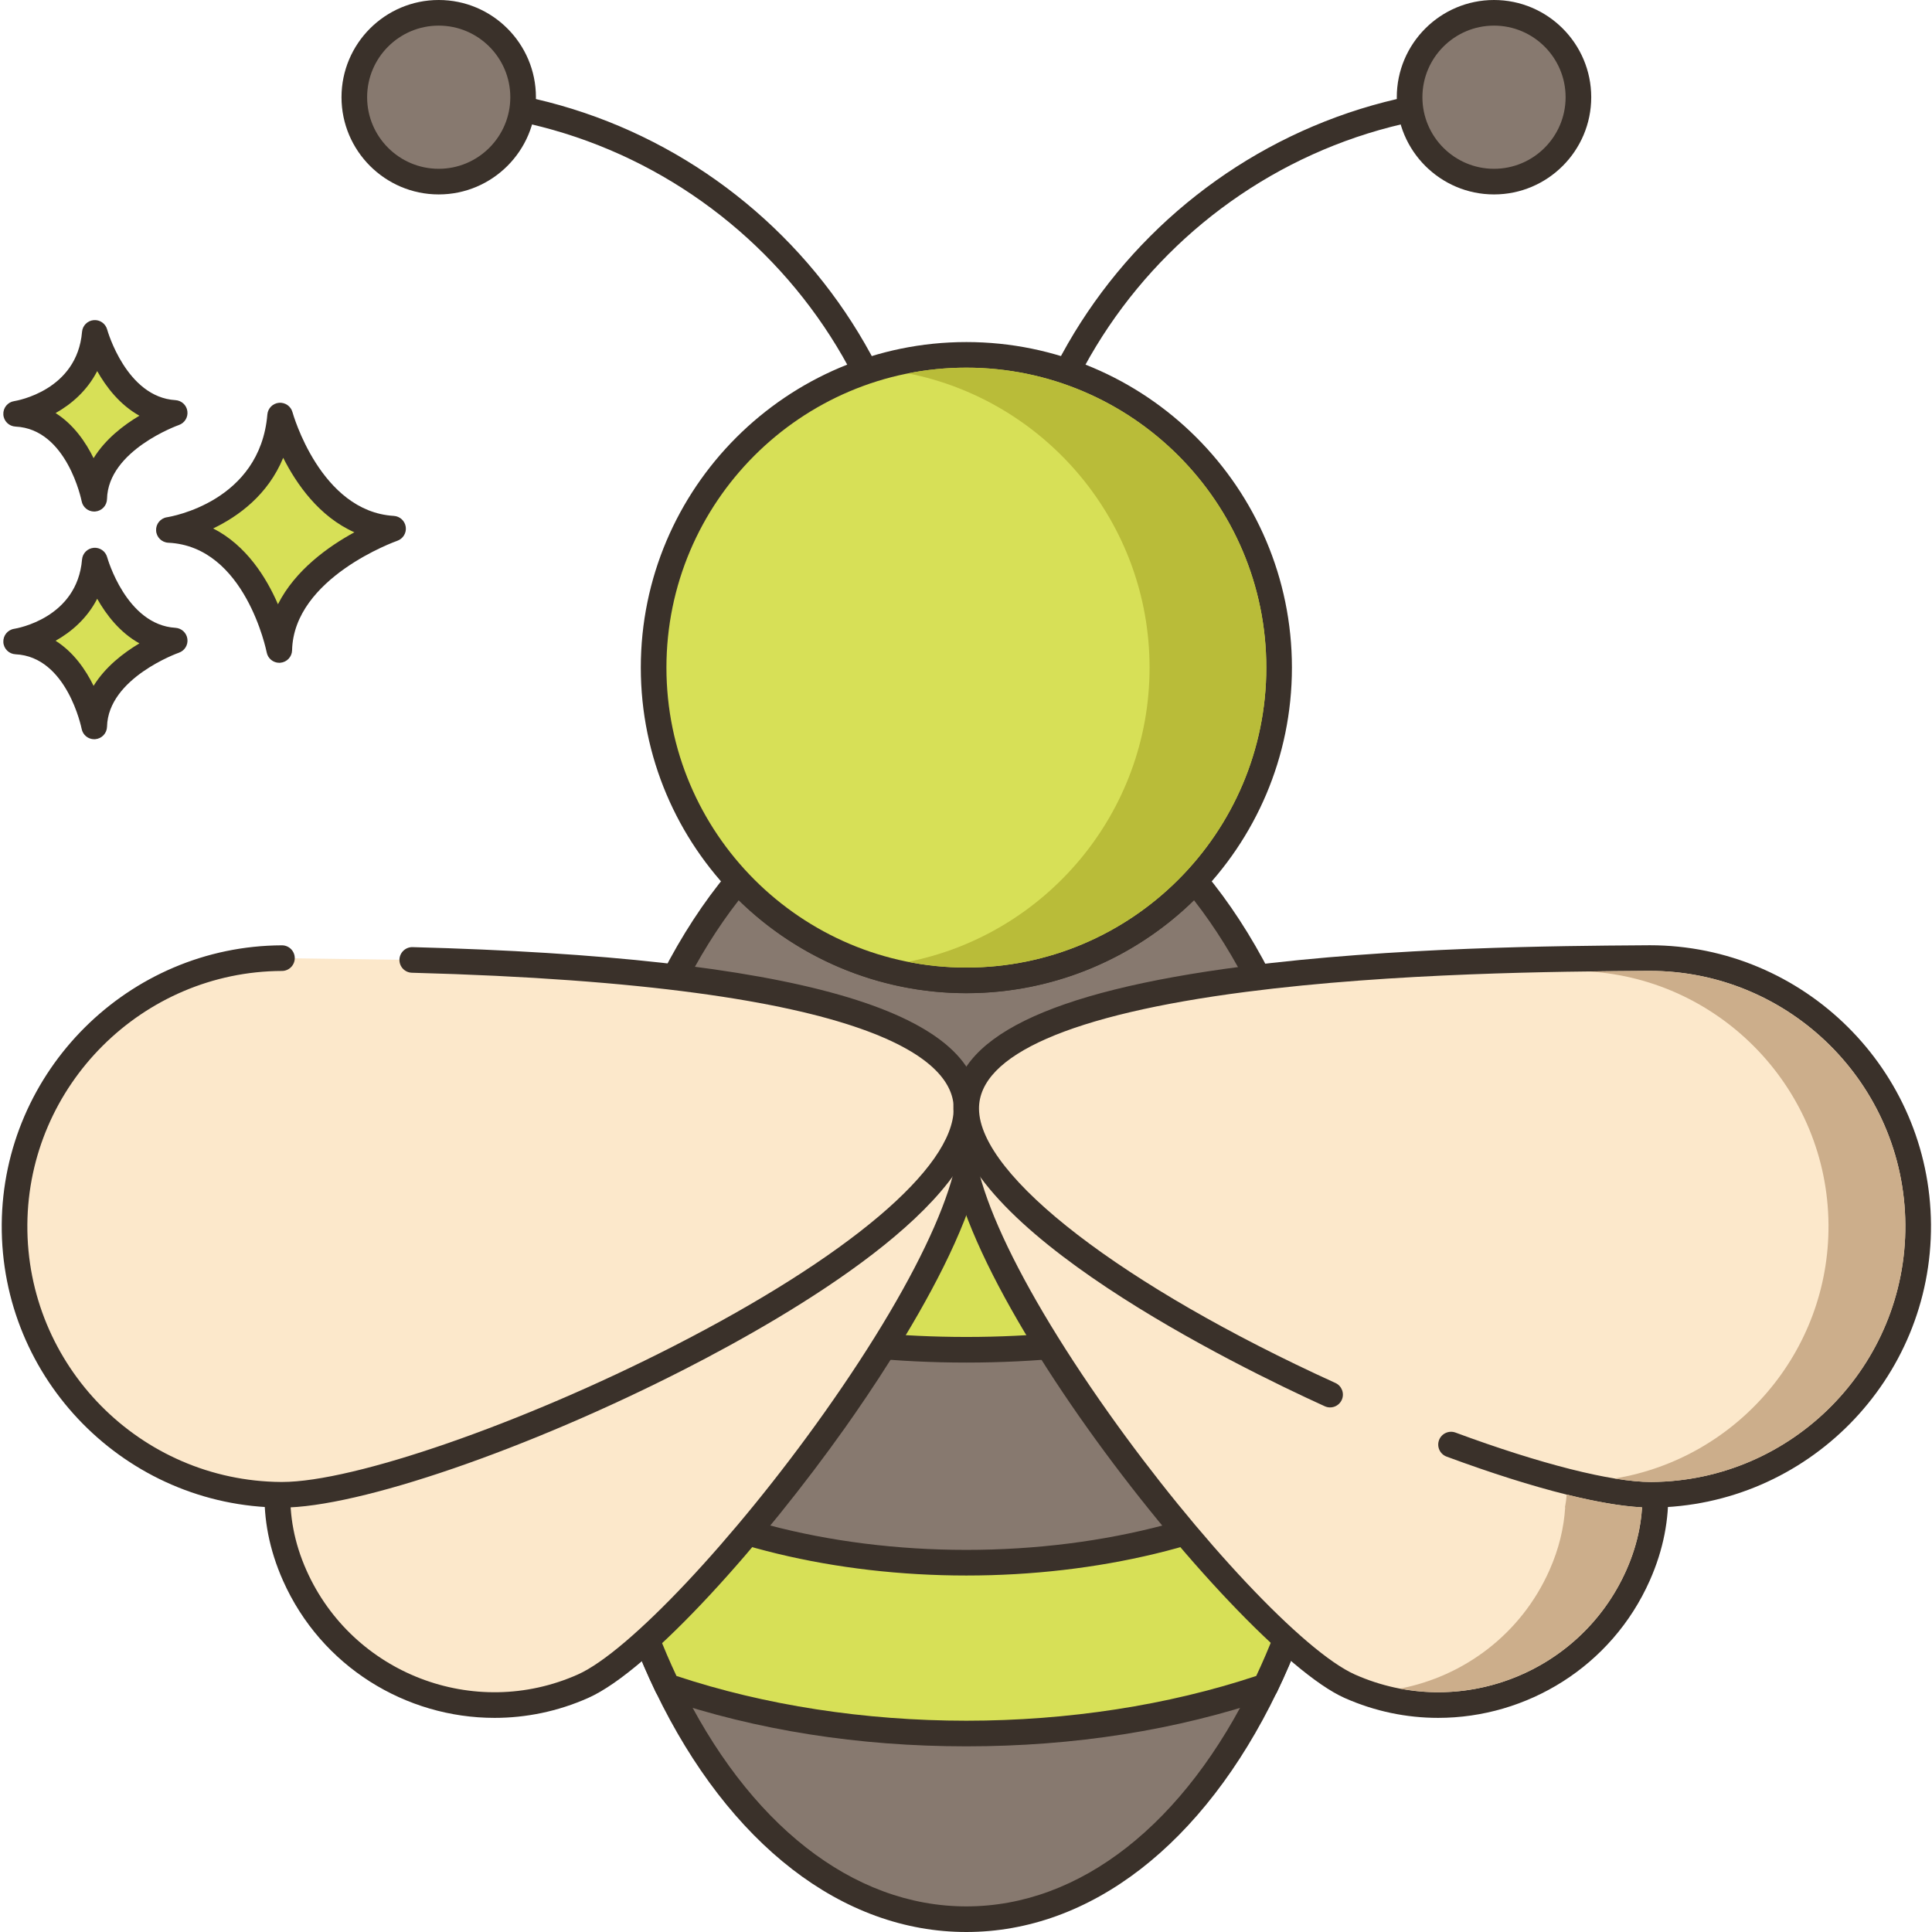 <?xml version="1.0" encoding="UTF-8"?>
<!DOCTYPE svg PUBLIC '-//W3C//DTD SVG 1.0//EN'
          'http://www.w3.org/TR/2001/REC-SVG-20010904/DTD/svg10.dtd'>
<svg contentScriptType="text/ecmascript" width="100pt" xmlns:xlink="http://www.w3.org/1999/xlink" zoomAndPan="magnify" contentStyleType="text/css" height="100.0pt" viewBox="0 0 452 452.406" preserveAspectRatio="xMidYMid meet" xmlns="http://www.w3.org/2000/svg" version="1.0"
><path style="fill:#d7e057;" d="m65.395 97.309c-1.949 23.129-26.047 26.781-26.047 26.781 20.691.969 25.848 28.113 25.848 28.113.441-19.352 26.641-28.402 26.641-28.402-19.625-1.176-26.441-26.492-26.441-26.492zm0 0"
  /><path style="fill:#3a312a;" d="m92.016 120.805c-17.207-1.027-23.664-24.047-23.727-24.281-.383-1.402-1.707-2.328-3.168-2.203-1.449.133-2.594 1.285-2.715 2.734-1.723 20.43-22.629 23.93-23.508 24.066-1.527.23-2.629 1.578-2.547 3.121.078 1.539 1.312 2.77 2.855 2.844 18.055.848 22.996 25.434 23.043 25.684.273 1.422 1.52 2.434 2.945 2.434.082 0 .168-.004.25-.012 1.531-.129 2.715-1.387 2.75-2.918.391-17.016 24.383-25.555 24.629-25.637 1.348-.473 2.184-1.828 1.988-3.246-.199-1.418-1.367-2.5-2.797-2.586zm-27.133 20.691c-2.711-6.262-7.418-13.812-15.172-17.754 5.863-2.809 12.816-7.824 16.402-16.543 3.102 6.145 8.398 13.762 16.668 17.445-6.012 3.281-13.844 8.809-17.898 16.852zm0 0"
  /><path style="fill:#d7e057;" d="m21.996 131.27c-1.379 16.355-18.422 18.941-18.422 18.941 14.633.688 18.281 19.887 18.281 19.887.312-13.688 18.844-20.09 18.844-20.09-13.879-.832-18.703-18.738-18.703-18.738zm0 0"
  /><path style="fill:#3a312a;" d="m40.879 147.012c-11.531-.691-15.941-16.371-15.984-16.527-.383-1.406-1.707-2.332-3.164-2.203-1.453.129-2.602 1.281-2.723 2.734-1.156 13.742-15.293 16.133-15.883 16.227-1.527.23-2.625 1.582-2.547 3.125.082 1.539 1.316 2.766 2.855 2.84 12.07.57 15.445 17.289 15.48 17.453.27 1.426 1.516 2.441 2.941 2.441.086 0 .168-.004.25-.012 1.531-.125 2.719-1.387 2.754-2.922.258-11.418 16.664-17.27 16.824-17.324 1.355-.469 2.188-1.824 1.992-3.242-.195-1.422-1.367-2.504-2.797-2.59zm-19.168 13.59c-1.848-3.773-4.68-7.895-8.895-10.559 3.711-2.082 7.395-5.262 9.742-9.836 2.113 3.75 5.309 7.91 9.883 10.449-3.699 2.203-7.98 5.48-10.73 9.945zm0 0"
  /><path style="fill:#d7e057;" d="m21.996 77.953c-1.379 16.359-18.422 18.941-18.422 18.941 14.633.691 18.281 19.891 18.281 19.891.312-13.688 18.844-20.09 18.844-20.09-13.879-.832-18.703-18.742-18.703-18.742zm0 0"
  /><path style="fill:#3a312a;" d="m40.879 93.699c-11.484-.688-15.91-16.25-15.984-16.527-.383-1.406-1.707-2.336-3.168-2.207-1.453.133-2.598 1.285-2.719 2.738-1.16 13.742-15.293 16.133-15.887 16.227-1.523.227-2.625 1.578-2.543 3.121.078 1.539 1.312 2.766 2.852 2.84 12.074.57 15.449 17.289 15.48 17.453.27 1.426 1.516 2.441 2.941 2.441.086 0 .168-.004.25-.012 1.531-.125 2.719-1.387 2.754-2.922.258-11.418 16.664-17.266 16.824-17.324 1.355-.469 2.188-1.824 1.992-3.242-.191-1.418-1.363-2.5-2.793-2.586zm-19.168 13.59c-1.848-3.773-4.68-7.895-8.895-10.562 3.711-2.082 7.395-5.258 9.742-9.832 2.113 3.746 5.309 7.91 9.883 10.449-3.699 2.199-7.98 5.48-10.73 9.945zm0 0"
  /><path style="fill:#3a312a;" d="m98.184 20.109c-1.66 0-3 1.344-3 3 0 1.66 1.34 3 3 3 62.883 0 114.043 51.16 114.043 114.043 0 1.656 1.34 3 3 3 1.656 0 3-1.344 3-3 0-66.191-53.852-120.043-120.043-120.043zm0 0"
  /><path style="fill:#87796f;" d="m104.469 3.098c-10.863-1.074-20.539 6.859-21.613 17.723-1.074 10.863 6.859 20.539 17.719 21.613 10.863 1.074 20.539-6.859 21.613-17.719 1.078-10.863-6.855-20.539-17.719-21.617zm0 0"
  /><path style="fill:#3a312a;" d="m102.527 0c-12.551 0-22.762 10.211-22.762 22.766 0 12.551 10.211 22.762 22.762 22.762 12.555 0 22.766-10.211 22.766-22.762 0-12.555-10.211-22.766-22.766-22.766zm0 39.527c-9.242 0-16.762-7.52-16.762-16.762 0-9.246 7.52-16.766 16.762-16.766 9.246 0 16.766 7.52 16.766 16.766 0 9.242-7.52 16.762-16.766 16.762zm0 0"
  /><path style="fill:#3a312a;" d="m353.988 20.109c-66.195 0-120.043 53.852-120.043 120.043 0 1.656 1.34 3 3 3 1.656 0 3-1.344 3-3 0-62.883 51.16-114.043 114.043-114.043 1.656 0 3-1.34 3-3 0-1.656-1.344-3-3-3zm0 0"
  /><path style="fill:#87796f;" d="m369.363 21.359c-.773-10.887-10.23-19.086-21.117-18.312-10.887.773-19.086 10.227-18.312 21.117.773 10.887 10.227 19.086 21.113 18.312 10.891-.773 19.09-10.23 18.316-21.117zm0 0"
  /><path style="fill:#3a312a;" d="m349.641 0c-12.551 0-22.766 10.211-22.766 22.766 0 12.551 10.215 22.762 22.766 22.762s22.766-10.211 22.766-22.762c0-12.555-10.215-22.766-22.766-22.766zm0 39.527c-9.242 0-16.766-7.52-16.766-16.762 0-9.246 7.523-16.766 16.766-16.766s16.766 7.52 16.766 16.766c0 9.242-7.523 16.762-16.766 16.762zm0 0"
  /><path style="fill:#87796f;" d="m312.945 298.328c-1.039-14.582-3.582-28.461-7.359-41.262-5.902-20.02-14.859-37.418-25.98-50.777-13.34 14.32-32.402 23.277-53.52 23.277-21.121 0-40.18-8.957-53.52-23.277-11.121 13.359-20.082 30.758-25.98 50.777-3.781 12.801-6.32 26.68-7.359 41.262-.383 5.02-.562 10.121-.562 15.281 0 10.199.719 20.137 2.102 29.68 2.719 19.02 8.02 36.52 15.277 51.598 15.961 33.102 41.383 54.52 70.043 54.52 28.66 0 54.078-21.418 70.039-54.52 7.258-15.078 12.559-32.578 15.281-51.598 1.379-9.543 2.098-19.48 2.098-29.68 0-5.16-.18-10.262-.559-15.281zm0 0"
  /><path style="fill:#3a312a;" d="m315.938 298.113c-1.035-14.508-3.551-28.602-7.477-41.895-5.953-20.203-15.133-38.133-26.551-51.852-.551-.66-1.359-1.055-2.223-1.078-.891-.031-1.691.324-2.277.953-13.219 14.188-31.926 22.324-51.328 22.324-19.398 0-38.105-8.133-51.324-22.324-.586-.629-1.387-.98-2.277-.953-.863.023-1.672.418-2.223 1.078-11.418 13.715-20.598 31.645-26.555 51.852-3.922 13.289-6.438 27.383-7.473 41.883-.379 4.973-.57 10.191-.57 15.504 0 10.207.715 20.34 2.129 30.105 2.727 19.051 7.957 36.707 15.547 52.477 17.227 35.727 43.742 56.219 72.742 56.219 29.004 0 55.516-20.492 72.746-56.219 7.59-15.77 12.824-33.426 15.543-52.473 1.414-9.773 2.133-19.902 2.133-30.109.004-5.305-.188-10.523-.562-15.492zm-7.504 44.75c-2.637 18.441-7.688 35.508-15.012 50.723-16.184 33.57-40.73 52.824-67.336 52.824-26.609 0-51.152-19.254-67.34-52.82-7.324-15.215-12.375-32.281-15.012-50.73-1.375-9.488-2.07-19.328-2.07-29.25 0-5.16.184-10.227.551-15.066 1.004-14.082 3.441-27.75 7.246-40.625 5.355-18.168 13.387-34.379 23.316-47.113 14.164 13.875 33.398 21.766 53.305 21.766 19.91 0 39.145-7.891 53.309-21.766 9.93 12.734 17.961 28.945 23.316 47.117 3.801 12.875 6.238 26.543 7.246 40.633.367 4.832.551 9.898.551 15.055 0 9.918-.695 19.758-2.07 29.254zm0 0"
  /><path style="fill:#d7e057;" d="m254.121 88.668c-37.367-15.477-80.211 2.266-95.688 39.637-15.48 37.367 2.266 80.207 39.633 95.688 37.367 15.477 80.211-2.27 95.688-39.637 15.48-37.367-2.266-80.207-39.633-95.688zm0 0"
  /><path style="fill:#3a312a;" d="m226.086 80.098c-42.039 0-76.234 34.195-76.234 76.23 0 42.039 34.195 76.238 76.234 76.238 42.035 0 76.234-34.199 76.234-76.238 0-42.035-34.199-76.23-76.234-76.23zm0 146.469c-38.73 0-70.234-31.508-70.234-70.238 0-38.727 31.504-70.23 70.234-70.23 38.727 0 70.234 31.504 70.234 70.23 0 38.73-31.508 70.238-70.234 70.238zm0 0"
  /><path style="fill:#d7e057;" d="m226.086 365.93c-36.082 0-66-9.5-85.32-22.641 2.719 19.02 8.02 36.52 15.277 51.598 20.762 7.062 44.562 11.043 70.043 11.043 25.48 0 49.277-3.98 70.039-11.043 7.258-15.078 12.559-32.578 15.281-51.598-19.32 13.141-49.242 22.641-85.32 22.641zm0 0"
  /><path style="fill:#3a312a;" d="m312.992 340.742c-1.004-.625-2.293-.602-3.277.066-20.668 14.059-51.148 22.121-83.629 22.121-32.48 0-62.965-8.062-83.633-22.121-.984-.668-2.27-.695-3.277-.066-1.008.629-1.551 1.793-1.383 2.973 2.727 19.051 7.957 36.707 15.547 52.477.352.723.977 1.277 1.738 1.535 21.852 7.434 45.742 11.203 71.008 11.203 25.262 0 49.152-3.77 71.004-11.203.762-.258 1.391-.812 1.738-1.535 7.594-15.77 12.824-33.426 15.547-52.477.168-1.18-.375-2.344-1.383-2.973zm-19.027 51.707c-20.641 6.859-44.082 10.48-67.879 10.48-23.801 0-47.238-3.621-67.883-10.48-6.176-13.109-10.684-27.57-13.43-43.082 21.316 12.488 50.5 19.562 81.309 19.562 30.812 0 59.996-7.074 81.312-19.562-2.746 15.508-7.254 29.969-13.43 43.082zm0 0"
  /><path style="fill:#d7e057;" d="m305.586 257.066c-19.262 11.223-46.883 19-79.5 19-32.621 0-60.242-7.777-79.5-19-3.781 12.801-6.32 26.68-7.359 41.262 24.297 11.219 54.18 17.738 86.859 17.738 32.68 0 62.559-6.52 86.859-17.738-1.039-14.582-3.582-28.461-7.359-41.262zm0 0"
  /><path style="fill:#3a312a;" d="m308.461 256.219c-.262-.883-.914-1.598-1.77-1.938-.855-.34-1.82-.266-2.617.195-20.582 11.988-48.281 18.59-77.992 18.59-29.711 0-57.41-6.602-77.988-18.59-.797-.465-1.762-.539-2.617-.195-.859.34-1.512 1.055-1.773 1.938-3.922 13.289-6.438 27.383-7.473 41.895-.086 1.246.602 2.414 1.734 2.938 25.527 11.789 55.996 18.016 88.117 18.016 32.121 0 62.59-6.227 88.117-18.016 1.133-.523 1.824-1.691 1.734-2.938-1.031-14.508-3.547-28.602-7.473-41.895zm-82.375 56.848c-30.465 0-59.355-5.734-83.711-16.602.984-12.039 3.02-23.762 6.059-34.926 21.078 11.324 48.473 17.527 77.652 17.527 29.18 0 56.574-6.203 77.652-17.527 3.039 11.168 5.074 22.887 6.055 34.926-24.355 10.867-53.246 16.602-83.707 16.602zm0 0"
  /><path style="fill:#fce8cb;" d="m226.121 259.664c-11.477-25.805-106.012 23.832-131.371 41.738-23.074 16.289-37.422 41.703-25.945 67.508 11.477 25.805 41.703 37.422 67.508 25.945 25.805-11.48 101.289-109.387 89.809-135.191zm0 0"
  /><path style="fill:#3a312a;" d="m228.863 258.445c-1.785-4.016-5.172-6.738-10.066-8.086-28.641-7.891-105.336 34.16-125.777 48.594-21.562 15.223-39.965 41.914-26.953 71.176 8.961 20.152 28.793 32.141 49.543 32.137 7.34 0 14.797-1.5 21.922-4.668 14.652-6.52 41.336-36.742 60.117-63.23 12.008-16.934 39.086-58.23 31.215-75.922zm-36.109 72.453c-21.008 29.621-45.793 55.938-57.66 61.215-24.25 10.789-52.758-.168-63.547-24.422-11.539-25.945 5.316-49.988 24.934-63.836 23.16-16.352 85.641-48.488 114.062-48.488 2.5 0 4.738.246 6.66.777 3.125.859 5.145 2.41 6.18 4.738 4.523 10.168-7.215 36.996-30.629 70.016zm0 0"
  /><path style="fill:#fce8cb;" d="m357.418 301.402c-25.355-17.906-119.895-67.543-131.375-41.738-11.477 25.805 64.004 123.711 89.812 135.191 25.805 11.477 56.027-.141 67.508-25.945 11.477-25.805-2.871-51.219-25.945-67.508zm0 0"
  /><path style="fill:#3a312a;" d="m359.152 298.953c-20.445-14.434-97.133-56.477-125.781-48.594-4.891 1.348-8.281 4.07-10.066 8.086-12.762 28.695 65.422 127.625 91.336 139.152 7.125 3.168 14.578 4.668 21.922 4.668 20.746 0 40.582-11.988 49.543-32.137 13.012-29.258-5.391-55.953-26.953-71.176zm21.469 68.738c-10.785 24.254-39.293 35.207-63.547 24.422-11.867-5.277-36.652-31.594-57.656-61.215-23.418-33.02-35.152-59.848-30.633-70.016 1.039-2.328 3.059-3.879 6.18-4.738 1.926-.531 4.156-.777 6.66-.777 28.426 0 90.906 32.137 114.062 48.488 19.621 13.848 36.473 37.891 24.934 63.836zm0 0"
  /><path style="fill:#fce8cb;" d="m96.332 224.781-30.512-.422c-34.391.117-62.363 27.895-62.613 62.371-.254 34.703 27.676 63.043 62.383 63.293 34.703.25 160.281-55.656 160.535-90.359.199-27.785-80-33.555-129.793-34.883zm0 0"
  /><path style="fill:#3a312a;" d="m96.414 221.785c-1.637-.047-3.035 1.262-3.082 2.918-.043 1.656 1.262 3.035 2.918 3.078 110.57 2.945 126.949 21.227 126.871 31.863-.098 13.855-24.664 34.652-65.711 55.637-35.48 18.141-74.754 31.746-91.578 31.746-.074 0-.152 0-.223 0-32.996-.242-59.645-27.281-59.406-60.273.238-32.637 26.984-59.281 59.625-59.391 1.66-.008 2.996-1.355 2.992-3.012-.008-1.652-1.348-2.988-3-2.988h-.012c-35.914.121-65.344 29.438-65.605 65.348-.262 36.301 29.059 66.051 65.363 66.312h.254c17.945 0 57.52-13.586 94.32-32.398 25.691-13.137 68.82-38.516 68.98-60.938.168-23.125-43.242-35.523-132.707-37.902zm0 0"
  /><path style="fill:#fce8cb;" d="m385.672 224.348c-34.707.254-159.879.613-159.629 35.316.148 20.207 42.773 47.594 85.211 66.902l28.324 11.707c19.727 7.297 37.078 11.824 47 11.75 34.703-.25 62.633-28.586 62.383-63.293-.25-34.703-28.586-62.633-63.289-62.383zm0 0"
  /><path style="fill:#3a312a;" d="m386.133 221.344c-.16 0-.324 0-.484.004l-1.59.012c-18.871.129-58.137.41-93.262 4.949-45.707 5.914-67.871 16.832-67.75 33.379.203 27.961 66.617 60.352 86.969 69.609 1.504.688 3.285.02 3.973-1.488.684-1.508.02-3.285-1.488-3.969-49.805-22.664-83.34-48.461-83.457-64.195-.09-12.609 21.531-22.082 62.523-27.383 34.762-4.496 73.781-4.77 92.535-4.902l1.59-.012h.438c32.797 0 59.598 26.555 59.832 59.406.238 32.992-26.406 60.031-59.402 60.27-.07 0-.145 0-.215 0-9.203 0-25.84-4.207-45.723-11.566-1.547-.57-3.277.219-3.855 1.773-.574 1.555.219 3.281 1.773 3.855 20.82 7.703 37.777 11.938 47.809 11.938h.254c36.305-.262 65.625-30.012 65.363-66.312-.266-36.148-29.75-65.367-65.832-65.367zm0 0"
  /><path style="fill:#b9bc39;" d="m226.086 86.09c-4.68 0-9.242.457-13.66 1.34 32.219 6.379 56.559 34.859 56.559 68.898 0 34.059-24.34 62.52-56.559 68.898 4.418.883 8.98 1.34 13.66 1.34 38.719 0 70.238-31.5 70.238-70.238 0-38.719-31.52-70.238-70.238-70.238zm0 0"
  /><g style="fill:#ccae8b;"
  ><path d="m366.641 349.965c-.051 1.012-.188 2.012-.402 2.996.023.004.047.004.07.004-.301 4.801-1.461 9.723-3.684 14.723-6.637 14.957-20.02 24.84-34.977 27.719 21.438 4.102 43.738-6.922 52.977-27.719 2.223-5 3.383-9.922 3.684-14.723-4.711-.238-10.699-1.27-17.668-3zm0 0"
    /><path d="m385.684 227.348-1.578.02c-3.441.02-7.562.039-12.199.121 30.977 1.918 55.82 27.68 56.059 59.258.219 29.82-21.52 54.762-50.039 59.461 3.238.539 6.078.82 8.418.82h.223c32.977-.238 59.637-27.281 59.398-60.281-.238-33-27.359-59.637-60.281-59.398zm0 0"
  /></g
></svg
>
